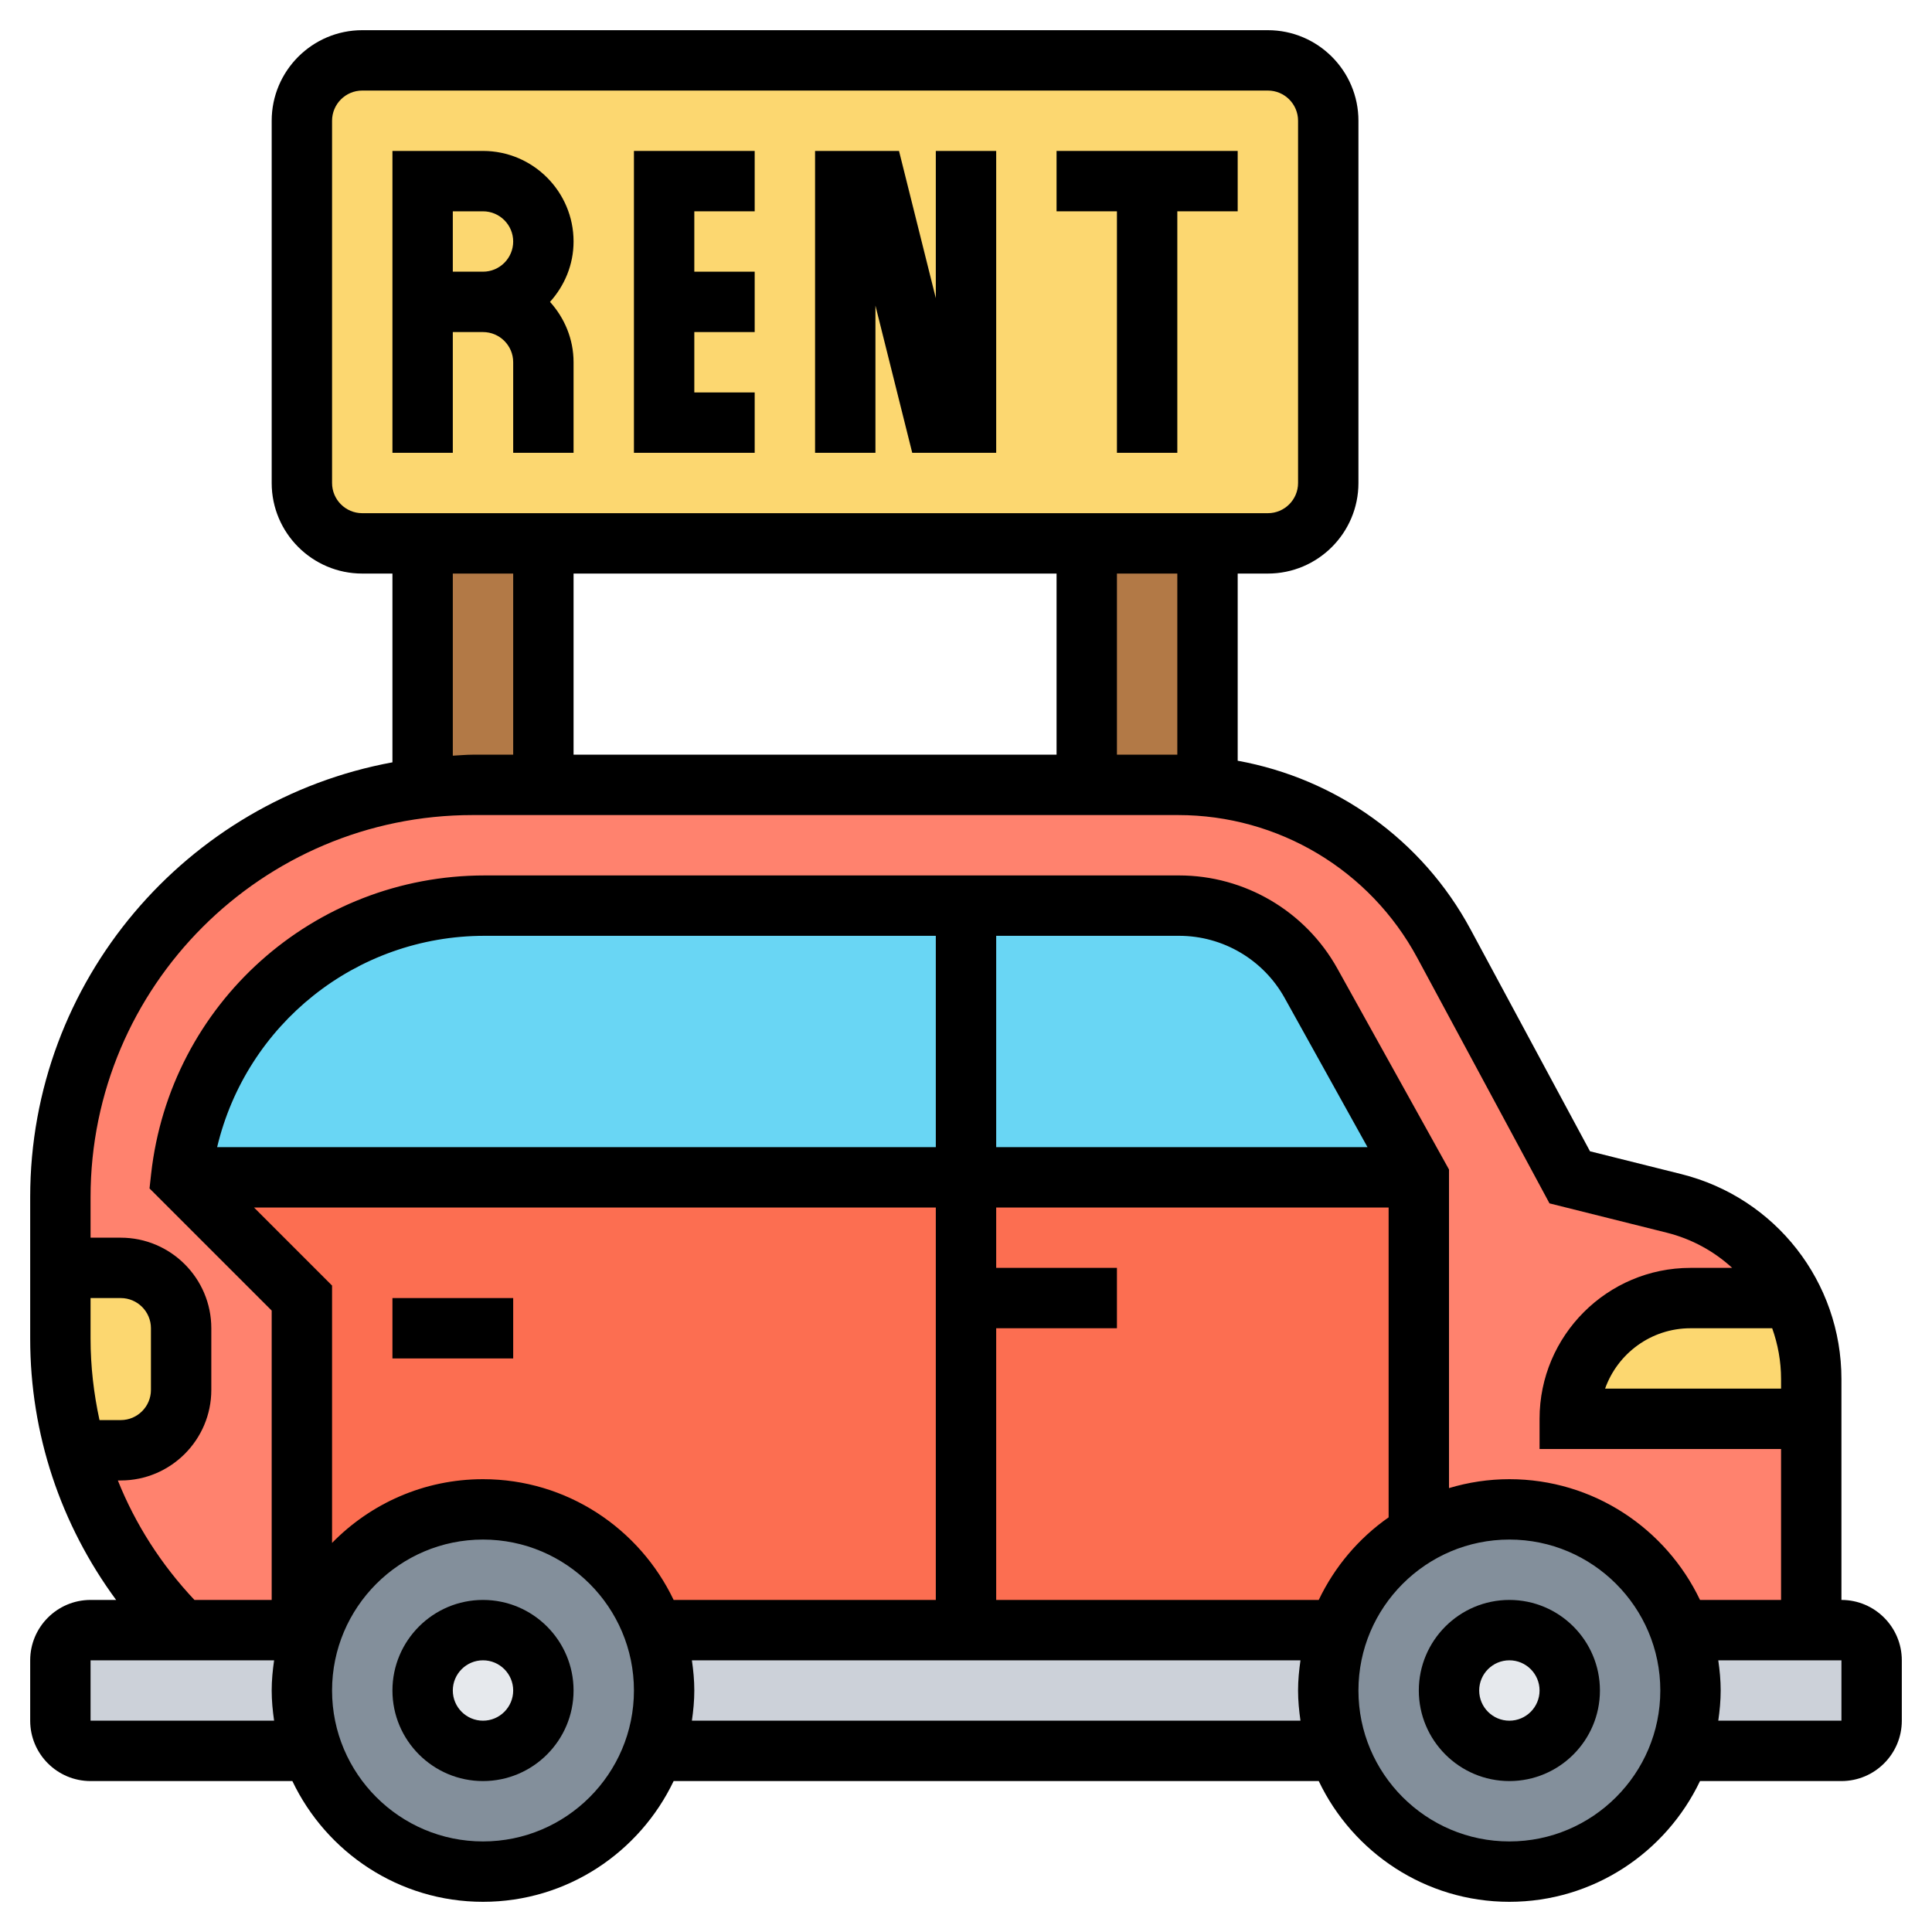 <svg id="Layer_35" enable-background="new 0 0 64 64" height="512" viewBox="0 0 64 64" width="512" xmlns="http://www.w3.org/2000/svg"><path d="m44 4v12c0 1.1-.9 2-2 2h-2-4-18-4-2c-1.1 0-2-.9-2-2v-12c0-1.1.9-2 2-2h30c1.1 0 2 .9 2 2z" fill="#fcd770"/><path d="m14 26v-8h4v8h-2.34c-.56 0-1.11.03-1.65.1z" fill="#b27946"/><path d="m40 26-.01.05c-.32-.03-.64-.05-.96-.05h-3.03v-8h4z" fill="#b27946"/><path d="m55.46 39.86c1.74.44 3.14 1.61 3.9 3.14h-.01-3.35c-2.21 0-4 1.79-4 4h8v7h-4.35c-.81-2.33-3.04-4-5.65-4-1.1 0-2.12.29-3 .8v-11.8l-3.57-6.43c-.88-1.59-2.56-2.57-4.37-2.57h-7.06-15.94c-5.16 0-9.49 3.88-10.06 9l4 4v11h-4c-1.67-1.67-2.86-3.72-3.49-5.96h.01 1.48c1.1 0 2-.89 2-2v-2.04c0-1.1-.9-2-2-2h-2v-2.34c0-6.99 5.24-12.75 12.01-13.56.54-.07 1.09-.1 1.65-.1h2.34 18 3.03c.32 0 .64.02.96.05 3.3.31 6.25 2.25 7.84 5.21l4.17 7.74z" fill="#ff826e"/><path d="m32 39h-26l4 4v11h.35c.81-2.33 3.04-4 5.65-4s4.84 1.67 5.65 4h10.35 12.35c.47-1.35 1.42-2.48 2.65-3.2v-11.8z" fill="#fc6e51"/><path d="m6 46.04c0 1.11-.9 2-2 2h-1.48-.01c-.34-1.19-.51-2.44-.51-3.7v-2.34h2c1.1 0 2 .9 2 2z" fill="#fcd770"/><path d="m60 45.68v1.32h-8c0-2.21 1.79-4 4-4h3.35.01c.41.81.64 1.72.64 2.68z" fill="#fcd770"/><g fill="#ccd1d9"><path d="m10 56c0 .7.12 1.37.35 2h-7.35c-.55 0-1-.45-1-1v-2c0-.55.45-1 1-1h3 4 .35c-.23.63-.35 1.3-.35 2z"/><path d="m44 56c0 .7.12 1.37.35 2h-22.7c.23-.63.35-1.3.35-2s-.12-1.37-.35-2h10.35 12.35c-.23.63-.35 1.3-.35 2z"/><path d="m62 55v2c0 .55-.45 1-1 1h-5.35c.23-.63.35-1.3.35-2s-.12-1.37-.35-2h4.35 1c.55 0 1 .45 1 1z"/></g><path d="m21.65 54c.23.63.35 1.3.35 2s-.12 1.37-.35 2c-.81 2.33-3.04 4-5.65 4s-4.84-1.67-5.65-4c-.23-.63-.35-1.3-.35-2s.12-1.37.35-2c.81-2.33 3.04-4 5.65-4s4.84 1.67 5.65 4z" fill="#838f9b"/><path d="m55.65 54c.23.63.35 1.3.35 2s-.12 1.37-.35 2c-.81 2.33-3.04 4-5.65 4s-4.84-1.67-5.65-4c-.23-.63-.35-1.3-.35-2s.12-1.37.35-2c.47-1.35 1.42-2.48 2.65-3.2.88-.51 1.9-.8 3-.8 2.61 0 4.84 1.67 5.65 4z" fill="#838f9b"/><circle cx="16" cy="56" fill="#e6e9ed" r="2"/><circle cx="50" cy="56" fill="#e6e9ed" r="2"/><path d="m32 30v9h-26c.57-5.12 4.9-9 10.06-9z" fill="#69d6f4"/><path d="m43.43 32.57 3.57 6.43h-15v-9h7.06c1.81 0 3.49.98 4.37 2.57z" fill="#69d6f4"/><path d="m50 53c-1.654 0-3 1.346-3 3s1.346 3 3 3 3-1.346 3-3-1.346-3-3-3zm0 4c-.552 0-1-.449-1-1s.448-1 1-1 1 .449 1 1-.448 1-1 1z"/><path d="m16 53c-1.654 0-3 1.346-3 3s1.346 3 3 3 3-1.346 3-3-1.346-3-3-3zm0 4c-.552 0-1-.449-1-1s.448-1 1-1 1 .449 1 1-.448 1-1 1z"/><path d="m61 53v-7.315c0-3.218-2.181-6.01-5.303-6.791l-3.026-.756-3.958-7.353c-1.604-2.978-4.459-4.993-7.713-5.585v-6.2h1c1.654 0 3-1.346 3-3v-12c0-1.654-1.346-3-3-3h-30c-1.654 0-3 1.346-3 3v12c0 1.654 1.346 3 3 3h1v6.253c-6.816 1.255-12 7.23-12 14.403v4.687c0 3.161 1.008 6.159 2.847 8.657h-.847c-1.103 0-2 .897-2 2v2c0 1.103.897 2 2 2h6.685c1.126 2.361 3.53 4 6.315 4s5.188-1.639 6.315-4h21.37c1.126 2.361 3.53 4 6.315 4s5.188-1.639 6.315-4h4.685c1.103 0 2-.897 2-2v-2c0-1.103-.897-2-2-2zm-2.294-9c.189.529.294 1.096.294 1.685v.315h-5.829c.413-1.164 1.525-2 2.829-2zm-19.706-19h-2v-6h2zm-4-6v6h-16v-6zm-24-3v-12c0-.551.448-1 1-1h30c.552 0 1 .449 1 1v12c0 .551-.448 1-1 1h-30c-.552 0-1-.449-1-1zm4 3h2v6h-1.343c-.222 0-.438.023-.657.033zm-12 25.343v-1.343h1c.552 0 1 .449 1 1v2.042c0 .551-.448 1-1 1h-.704c-.19-.877-.296-1.779-.296-2.699zm.904 4.699h.096c1.654 0 3-1.346 3-3v-2.042c0-1.654-1.346-3-3-3h-1v-1.343c0-6.979 5.678-12.657 12.657-12.657h23.37c3.315 0 6.353 1.813 7.924 4.733l4.378 8.13 3.884.971c.832.208 1.569.617 2.168 1.166h-1.381c-2.757 0-5 2.243-5 5v1h8v5h-2.685c-1.126-2.361-3.53-4-6.315-4-.695 0-1.366.105-2 .295v-10.554l-3.697-6.655c-1.058-1.903-3.068-3.086-5.245-3.086h-23.002c-5.673 0-10.423 4.251-11.05 9.89l-.053.478 4.047 4.046v9.586h-2.559c-1.099-1.168-1.956-2.505-2.537-3.958zm12.096-.042c-1.958 0-3.728.81-5 2.111v-8.525l-2.586-2.586h22.586v13h-8.685c-1.127-2.361-3.53-4-6.315-4zm23.058-18c1.452 0 2.792.789 3.497 2.058l2.745 4.942h-12.3v-7zm-8.058 7h-23.807c.965-4.059 4.592-7 8.863-7h14.944zm2 6h4v-2h-4v-2h13v10.264c-.991.693-1.79 1.636-2.315 2.736h-10.685zm-30 13v-2h6.08c-.047.328-.08.66-.08 1s.033.672.08 1zm13 4c-2.757 0-5-2.243-5-5s2.243-5 5-5 5 2.243 5 5-2.243 5-5 5zm6.92-4c.047-.328.08-.66.08-1s-.033-.672-.08-1h20.16c-.047.328-.08.66-.08 1s.033.672.08 1zm27.08 4c-2.757 0-5-2.243-5-5s2.243-5 5-5 5 2.243 5 5-2.243 5-5 5zm11-4h-4.08c.047-.328.08-.66.08-1s-.033-.672-.08-1h4.08z"/><path d="m13 43h4v2h-4z"/><path d="m16 5h-3v10h2v-4h1c.552 0 1 .449 1 1v3h2v-3c0-.771-.301-1.468-.78-2 .479-.532.78-1.229.78-2 0-1.654-1.346-3-3-3zm-1 4v-2h1c.552 0 1 .449 1 1s-.448 1-1 1z"/><path d="m21 15h4v-2h-2v-2h2v-2h-2v-2h2v-2h-4z"/><path d="m31 9.877-1.219-4.877h-2.781v10h2v-4.877l1.219 4.877h2.781v-10h-2z"/><path d="m35 7h2v8h2v-8h2v-2h-6z"/></svg>